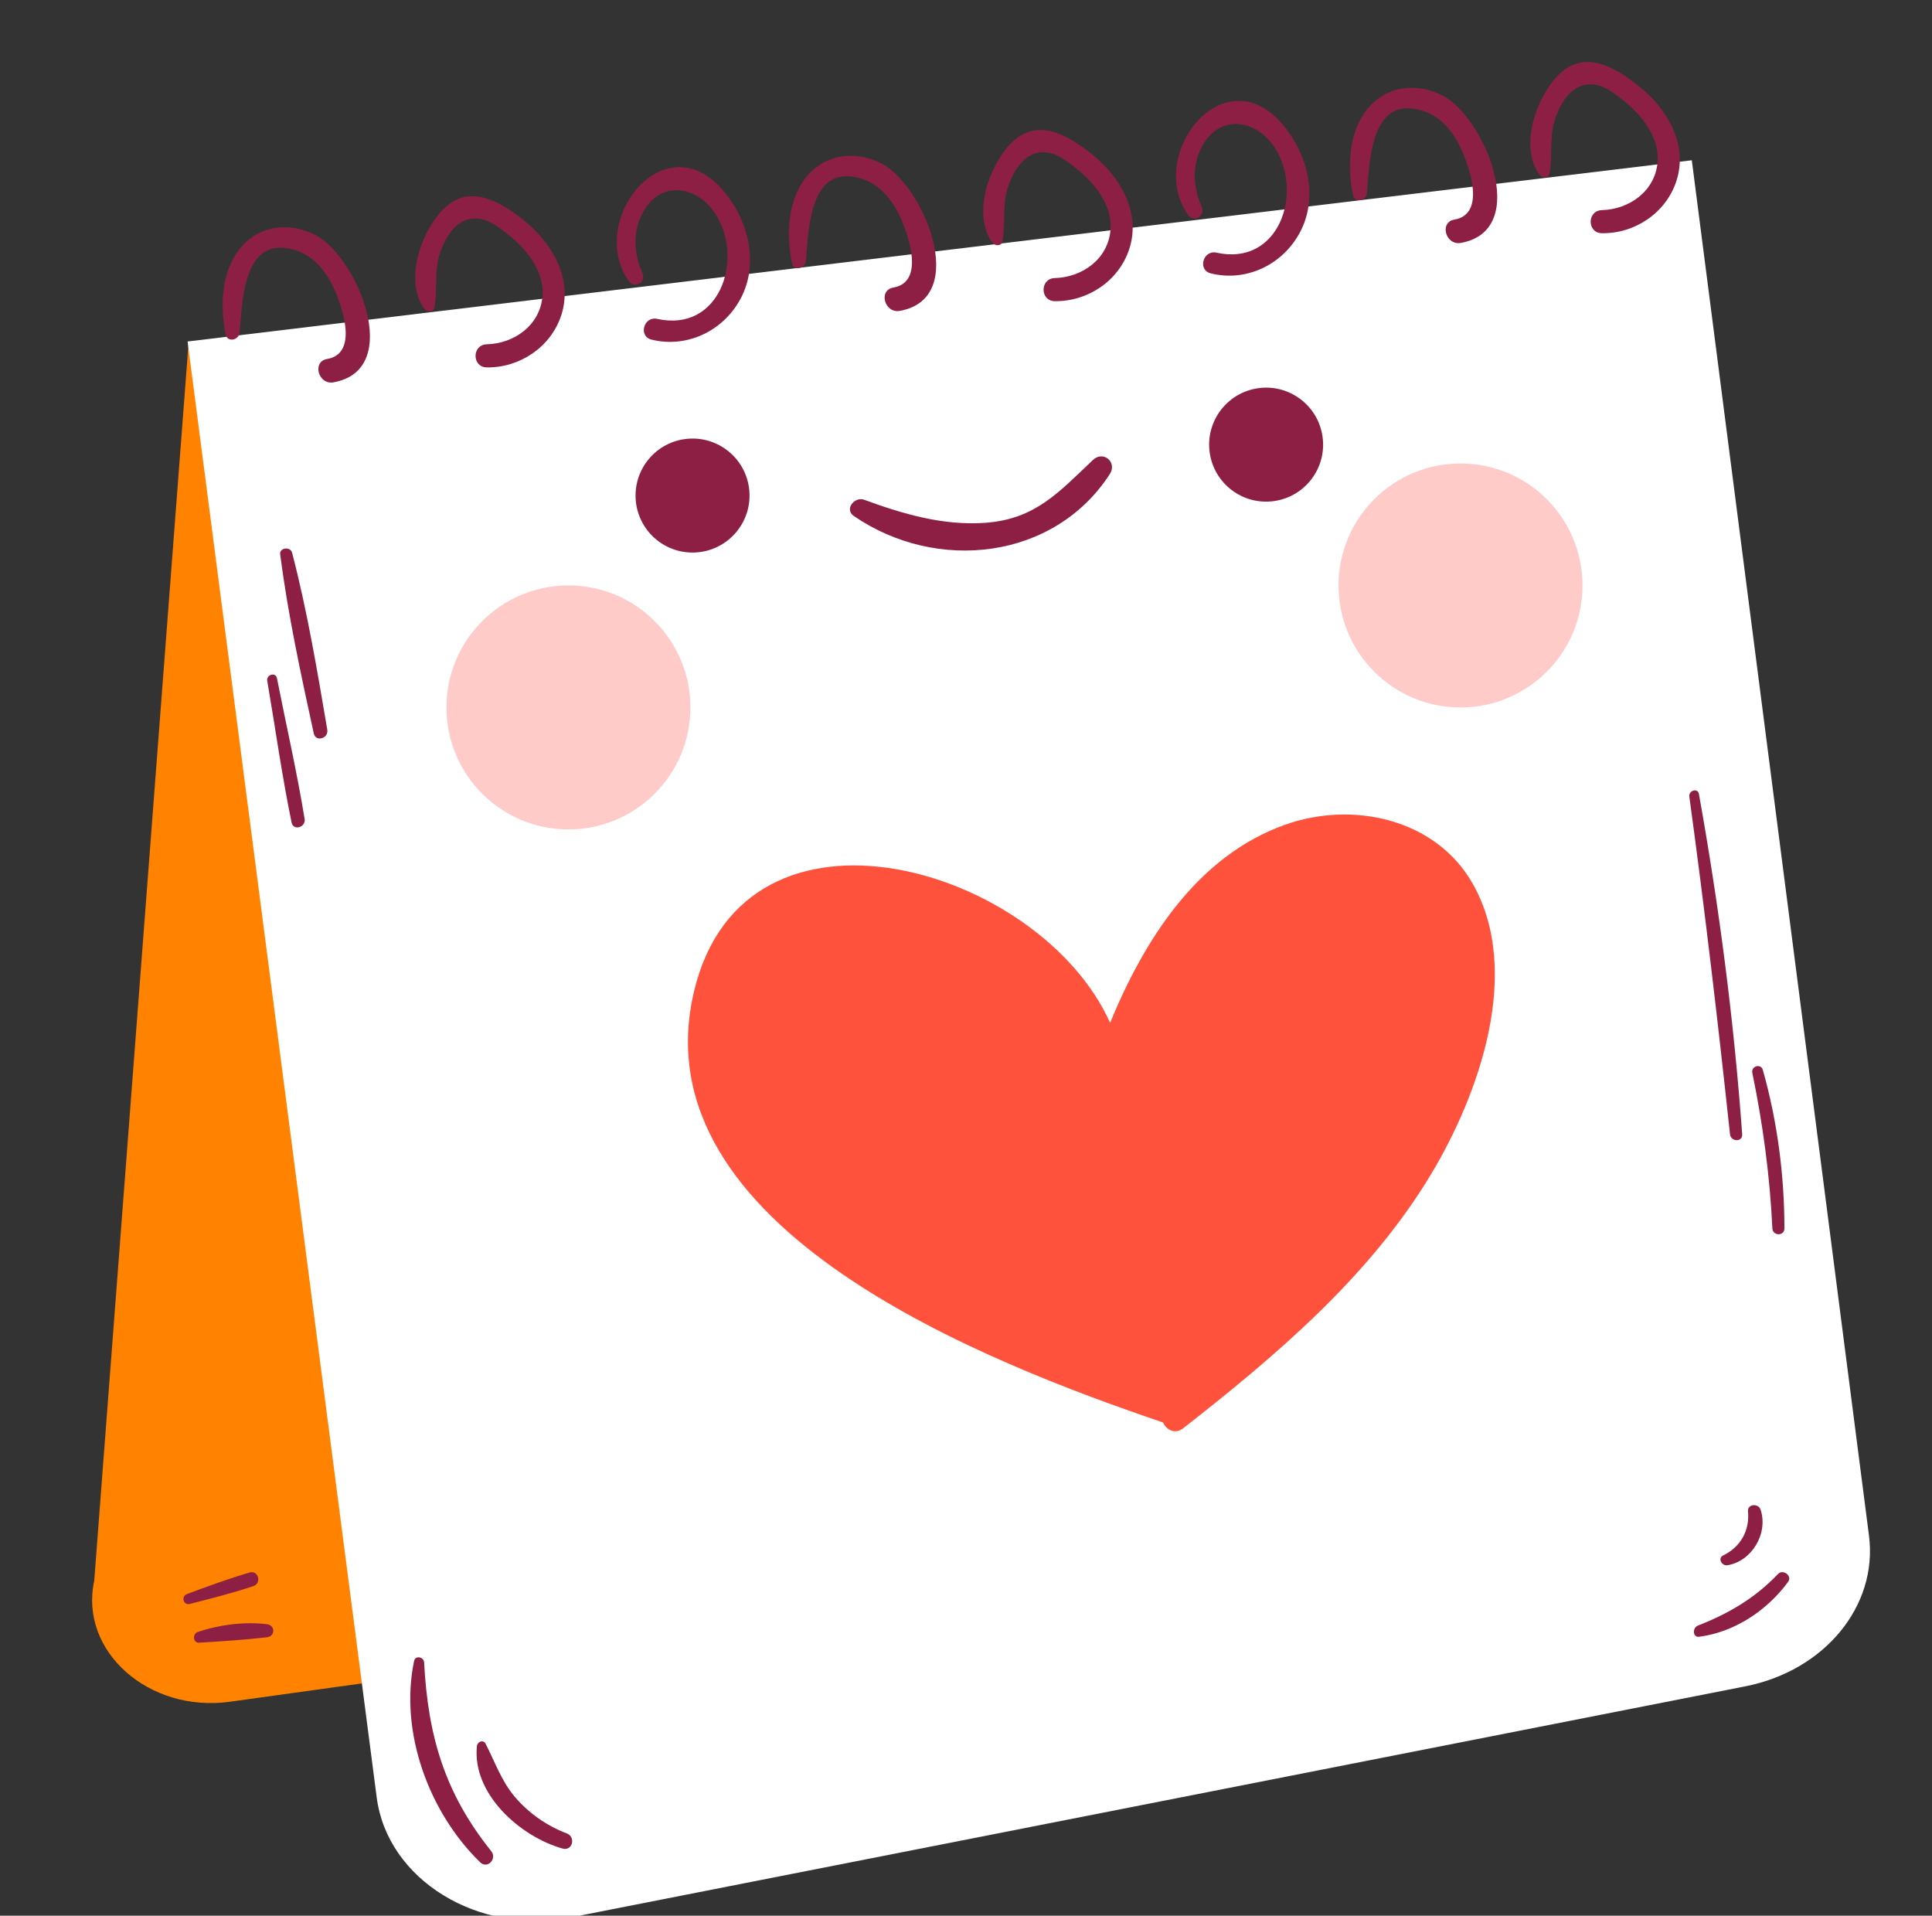 <?xml version="1.0" encoding="UTF-8" standalone="no"?>
<!DOCTYPE svg PUBLIC "-//W3C//DTD SVG 1.1//EN" "http://www.w3.org/Graphics/SVG/1.1/DTD/svg11.dtd">
<svg width="100%" height="100%" viewBox="0 0 117 116" version="1.1" xmlns="http://www.w3.org/2000/svg" xmlns:xlink="http://www.w3.org/1999/xlink" xml:space="preserve" xmlns:serif="http://www.serif.com/" style="fill-rule:evenodd;clip-rule:evenodd;stroke-linejoin:round;stroke-miterlimit:2;">
    <rect x="0" y="0" width="117" height="116" fill="#333333" stroke="none"/>
    <g id="OBJECTS" transform="matrix(1,0,0,1,-43,-341)">
        <g transform="matrix(-0.076,0.997,0.997,0.076,122.497,381.65)">
            <path d="M-14.767,-69.399L60.526,-69.399C64.833,-69.999 68.261,-65.505 67.203,-60.644L55.688,-7.676L-14.767,-69.399Z" style="fill:rgb(255,131,0);fill-rule:nonzero;"/>
        </g>
        <g transform="matrix(1,0,0,1,54.36,447.23)">
            <path d="M0,-85.552L91.094,-96.526L101.824,-13.245C102.371,-8.995 99.146,-5.067 94.333,-4.119L23.237,9.865C17.599,10.974 12.1,7.59 11.453,2.611L0,-85.552Z" style="fill:white;fill-rule:nonzero;"/>
        </g>
        <g transform="matrix(1,0,0,1,132.2,421.515)">
            <path d="M0,-26.982C-2.232,-30.947 -7.289,-32.032 -11.374,-30.577C-16.7,-28.68 -19.899,-23.614 -21.974,-18.582C-26.203,-28.023 -44.088,-33.34 -47.163,-20.514C-50.624,-6.08 -29.264,2.041 -18.767,5.619C-18.579,6.06 -18.042,6.358 -17.548,5.971C-11.933,1.579 -6.251,-3.23 -2.539,-9.41C0.347,-14.211 3.009,-21.636 0,-26.982" style="fill:rgb(255,82,61);fill-rule:nonzero;"/>
        </g>
        <g transform="matrix(-0.088,-0.996,-0.996,0.088,84.334,367.609)">
            <path d="M-3.438,-3.756C-5.344,-3.756 -6.889,-2.211 -6.89,-0.304C-6.89,1.602 -5.345,3.148 -3.438,3.147C-1.533,3.147 0.013,1.602 0.013,-0.304C0.014,-2.211 -1.533,-3.756 -3.438,-3.756" style="fill:rgb(142,31,68);fill-rule:nonzero;"/>
        </g>
        <g transform="matrix(-0.088,-0.996,-0.996,0.088,119.068,364.527)">
            <path d="M-3.438,-3.757C-5.344,-3.757 -6.889,-2.212 -6.889,-0.305C-6.89,1.6 -5.344,3.145 -3.438,3.145C-1.532,3.146 0.013,1.601 0.014,-0.306C0.014,-2.212 -1.532,-3.757 -3.438,-3.757" style="fill:rgb(142,31,68);fill-rule:nonzero;"/>
        </g>
        <g transform="matrix(1,0,0,1,109.185,375.096)">
            <path d="M0,-6.242C-2.072,-4.284 -3.491,-2.653 -6.539,-2.437C-9.068,-2.259 -11.514,-2.975 -13.853,-3.835C-14.43,-4.047 -15.07,-3.259 -14.48,-2.853C-9.457,0.595 -2.346,-0.192 1.022,-5.387C1.491,-6.109 0.629,-6.837 0,-6.242" style="fill:rgb(142,31,68);fill-rule:nonzero;"/>
        </g>
        <g transform="matrix(0,-1,-1,0,77.424,376.45)">
            <path d="M-7.387,-7.386C-11.466,-7.386 -14.773,-4.079 -14.773,0C-14.773,4.08 -11.466,7.387 -7.387,7.387C-3.307,7.387 0,4.08 0,0C0,-4.079 -3.307,-7.386 -7.387,-7.386" style="fill:rgb(255,203,201);fill-rule:nonzero;"/>
        </g>
        <g transform="matrix(0,-1,-1,0,131.447,369.064)">
            <path d="M-7.386,-7.387C-11.466,-7.387 -14.773,-4.079 -14.773,-0C-14.773,4.079 -11.466,7.386 -7.386,7.386C-3.306,7.386 0,4.079 0,-0C0,-4.079 -3.306,-7.387 -7.386,-7.387" style="fill:rgb(255,203,201);fill-rule:nonzero;"/>
        </g>
        <g transform="matrix(1,0,0,1,62.074,363.566)">
            <path d="M0,-8.35C-1.488,-9.101 -3.249,-8.954 -4.396,-7.687C-5.682,-6.266 -5.765,-4.092 -5.405,-2.311C-5.303,-1.807 -4.605,-1.974 -4.564,-2.424C-4.388,-4.404 -4.345,-8.444 -1.134,-7.401C-0.078,-7.057 0.669,-6.132 1.123,-5.159C1.631,-4.067 2.675,-1.154 0.734,-0.829C-0.19,-0.673 0.198,0.751 1.124,0.585C5.433,-0.189 2.528,-7.075 0,-8.35" style="fill:rgb(142,31,68);fill-rule:nonzero;"/>
        </g>
        <g transform="matrix(1,0,0,1,74.72,361.034)">
            <path d="M0,-6.694C-1.478,-7.873 -3.331,-8.937 -4.893,-7.351C-6.235,-5.986 -7.252,-3.017 -6.019,-1.328C-5.869,-1.124 -5.471,-1.099 -5.414,-1.407C-5.215,-2.478 -5.432,-3.542 -5.102,-4.613C-4.765,-5.709 -3.93,-7.203 -2.329,-6.706C-1.829,-6.55 -1.046,-5.924 -0.695,-5.624C0.305,-4.768 1.248,-3.498 1.133,-2.105C0.987,-0.335 -0.579,0.769 -2.245,0.814C-3.143,0.838 -3.147,2.199 -2.245,2.212C-0.249,2.243 1.639,0.987 2.27,-0.947C2.997,-3.173 1.704,-5.335 0,-6.694" style="fill:rgb(142,31,68);fill-rule:nonzero;"/>
        </g>
        <g transform="matrix(1,0,0,1,86.671,358.222)">
            <path d="M0,-5.826C-3.539,-9.718 -8.113,-3.814 -5.598,-0.207C-5.24,0.307 -4.523,-0.13 -4.77,-0.691C-5.294,-1.886 -5.375,-3.215 -4.725,-4.388C-3.638,-6.349 -1.396,-5.981 -0.299,-4.2C1.386,-1.467 -0.11,2.92 -3.871,2.087C-4.685,1.906 -5.034,3.139 -4.217,3.342C-2,3.892 0.267,2.749 1.265,0.693C2.316,-1.474 1.562,-4.107 0,-5.826" style="fill:rgb(142,31,68);fill-rule:nonzero;"/>
        </g>
        <g transform="matrix(1,0,0,1,96.366,359.24)">
            <path d="M0,-8.35C-1.488,-9.101 -3.248,-8.954 -4.396,-7.687C-5.682,-6.266 -5.765,-4.092 -5.404,-2.311C-5.303,-1.807 -4.605,-1.974 -4.564,-2.424C-4.388,-4.403 -4.345,-8.444 -1.133,-7.4C-0.077,-7.057 0.669,-6.132 1.123,-5.159C1.632,-4.067 2.675,-1.154 0.735,-0.829C-0.189,-0.673 0.198,0.751 1.125,0.585C5.433,-0.189 2.528,-7.075 0,-8.35" style="fill:rgb(142,31,68);fill-rule:nonzero;"/>
        </g>
        <g transform="matrix(1,0,0,1,109.118,357.024)">
            <path d="M0,-6.694C-1.478,-7.873 -3.331,-8.937 -4.893,-7.35C-6.236,-5.986 -7.252,-3.017 -6.019,-1.328C-5.87,-1.123 -5.472,-1.099 -5.414,-1.407C-5.215,-2.478 -5.432,-3.542 -5.103,-4.613C-4.765,-5.709 -3.93,-7.203 -2.329,-6.706C-1.829,-6.55 -1.047,-5.924 -0.695,-5.623C0.305,-4.767 1.248,-3.498 1.133,-2.105C0.987,-0.334 -0.579,0.769 -2.245,0.814C-3.144,0.838 -3.147,2.199 -2.245,2.212C-0.249,2.243 1.639,0.988 2.27,-0.947C2.997,-3.173 1.704,-5.335 0,-6.694" style="fill:rgb(142,31,68);fill-rule:nonzero;"/>
        </g>
        <g transform="matrix(1,0,0,1,120.542,354.212)">
            <path d="M0,-5.826C-3.539,-9.718 -8.114,-3.813 -5.599,-0.207C-5.24,0.307 -4.523,-0.13 -4.77,-0.691C-5.295,-1.886 -5.375,-3.214 -4.726,-4.388C-3.639,-6.349 -1.397,-5.981 -0.299,-4.2C1.385,-1.467 -0.11,2.92 -3.871,2.087C-4.686,1.906 -5.034,3.14 -4.217,3.342C-2,3.892 0.267,2.749 1.265,0.693C2.316,-1.474 1.562,-4.107 0,-5.826" style="fill:rgb(142,31,68);fill-rule:nonzero;"/>
        </g>
        <g transform="matrix(1,0,0,1,130.342,355.125)">
            <path d="M0,-8.35C-1.488,-9.101 -3.248,-8.954 -4.396,-7.686C-5.681,-6.266 -5.765,-4.092 -5.404,-2.31C-5.303,-1.807 -4.604,-1.974 -4.564,-2.424C-4.387,-4.403 -4.345,-8.444 -1.133,-7.4C-0.077,-7.057 0.669,-6.132 1.123,-5.159C1.632,-4.067 2.675,-1.154 0.735,-0.829C-0.189,-0.673 0.198,0.751 1.125,0.585C5.433,-0.189 2.529,-7.075 0,-8.35" style="fill:rgb(142,31,68);fill-rule:nonzero;"/>
        </g>
        <g transform="matrix(1,0,0,1,142.25,352.91)">
            <path d="M0,-6.695C-1.478,-7.874 -3.331,-8.938 -4.893,-7.351C-6.235,-5.987 -7.252,-3.018 -6.019,-1.329C-5.869,-1.124 -5.471,-1.1 -5.414,-1.408C-5.215,-2.479 -5.432,-3.543 -5.102,-4.614C-4.765,-5.71 -3.93,-7.204 -2.329,-6.707C-1.829,-6.551 -1.046,-5.925 -0.695,-5.624C0.305,-4.768 1.248,-3.499 1.133,-2.106C0.988,-0.335 -0.579,0.768 -2.245,0.814C-3.143,0.838 -3.147,2.198 -2.245,2.211C-0.249,2.243 1.639,0.987 2.27,-0.947C2.997,-3.174 1.704,-5.336 0,-6.695" style="fill:rgb(142,31,68);fill-rule:nonzero;"/>
        </g>
        <g transform="matrix(0.927,-0.376,-0.376,-0.927,74.577,451.716)">
            <path d="M-2.211,-0.581C-3.503,3.74 -3.137,7.314 -1.68,11.532C-1.572,11.845 -2.008,12.139 -2.211,11.836C-4.657,8.198 -4.827,3.002 -3.088,-0.952C-2.835,-1.526 -2.04,-1.156 -2.211,-0.581" style="fill:rgb(142,31,68);fill-rule:nonzero;"/>
        </g>
        <g transform="matrix(1,0,0,1,77.323,447.398)">
            <path d="M0,4.618C-1.218,4.153 -2.317,3.386 -3.159,2.388C-3.966,1.43 -4.354,0.275 -4.92,-0.818C-5.06,-1.086 -5.414,-0.927 -5.44,-0.677C-5.75,2.227 -2.804,4.824 -0.253,5.536C0.348,5.704 0.562,4.833 0,4.618" style="fill:rgb(142,31,68);fill-rule:nonzero;"/>
        </g>
        <g transform="matrix(-0.996,0.091,0.091,0.996,148.841,409.644)">
            <path d="M1.072,-20.747C1.105,-21.138 1.682,-21.017 1.665,-20.64C1.356,-13.777 1.181,-6.924 1.072,-0.056C1.064,0.409 0.347,0.491 0.339,0.011C0.207,-6.909 0.475,-13.85 1.072,-20.747" style="fill:rgb(142,31,68);fill-rule:nonzero;"/>
        </g>
        <g transform="matrix(-0.998,0.06,0.06,0.998,150.628,415.417)">
            <path d="M0.292,-9.665C0.383,-10.084 1,-9.947 0.939,-9.527C0.483,-6.372 0.253,-3.239 0.292,-0.05C0.297,0.416 -0.409,0.464 -0.436,-0.006C-0.626,-3.244 -0.399,-6.495 0.292,-9.665" style="fill:rgb(142,31,68);fill-rule:nonzero;"/>
        </g>
        <g transform="matrix(-0.993,0.119,0.119,0.993,62.789,385.436)">
            <path d="M0.779,-11.136C0.833,-11.534 1.512,-11.549 1.509,-11.125C1.475,-7.464 1.127,-3.762 0.779,-0.119C0.726,0.431 -0.086,0.291 -0.06,-0.245C0.116,-3.865 0.29,-7.543 0.779,-11.136" style="fill:rgb(142,31,68);fill-rule:nonzero;"/>
        </g>
        <g transform="matrix(-0.995,0.101,0.101,0.995,61.321,390.862)">
            <path d="M0.653,-8.906C0.689,-9.299 1.281,-9.191 1.254,-8.804C1.053,-5.908 0.951,-3.013 0.653,-0.123C0.599,0.407 -0.184,0.256 -0.153,-0.26C0.02,-3.154 0.384,-6.021 0.653,-8.906" style="fill:rgb(142,31,68);fill-rule:nonzero;"/>
        </g>
        <g transform="matrix(-0.263,-0.965,-0.965,0.263,56.163,438.025)">
            <path d="M-2.068,-2.553C-1.548,-1.284 -1.335,0.248 -1.418,1.614C-1.439,1.967 -1.989,2.085 -2.068,1.701C-2.345,0.364 -2.627,-0.997 -2.83,-2.345C-2.905,-2.85 -2.262,-3.023 -2.068,-2.553" style="fill:rgb(142,31,68);fill-rule:nonzero;"/>
        </g>
        <g transform="matrix(-0.465,-0.885,-0.885,0.465,54.796,436.061)">
            <path d="M-1.684,-2.867C-1.417,-1.554 -1.246,-0.233 -1.073,1.095C-1.022,1.487 -1.589,1.626 -1.684,1.227C-1.995,-0.072 -2.302,-1.366 -2.52,-2.686C-2.608,-3.224 -1.795,-3.411 -1.684,-2.867" style="fill:rgb(142,31,68);fill-rule:nonzero;"/>
        </g>
        <g transform="matrix(-0.623,-0.782,-0.782,0.623,145.794,437.495)">
            <path d="M-2.113,-4.56C-2.388,-2.535 -2.127,-0.743 -1.531,1.194C-1.428,1.527 -1.897,1.9 -2.113,1.542C-3.234,-0.317 -3.428,-2.674 -2.865,-4.745C-2.747,-5.176 -2.054,-4.992 -2.113,-4.56" style="fill:rgb(142,31,68);fill-rule:nonzero;"/>
        </g>
        <g transform="matrix(-0.775,-0.632,-0.632,0.775,146.757,434.424)">
            <path d="M-0.944,-3.37C-0.598,-3.59 -0.098,-3.136 -0.421,-2.808C-1.237,-1.983 -1.438,-0.853 -0.944,0.206C-0.776,0.568 -1.291,0.766 -1.518,0.51C-2.519,-0.621 -2.218,-2.561 -0.944,-3.37" style="fill:rgb(142,31,68);fill-rule:nonzero;"/>
        </g>
    </g>
</svg>
